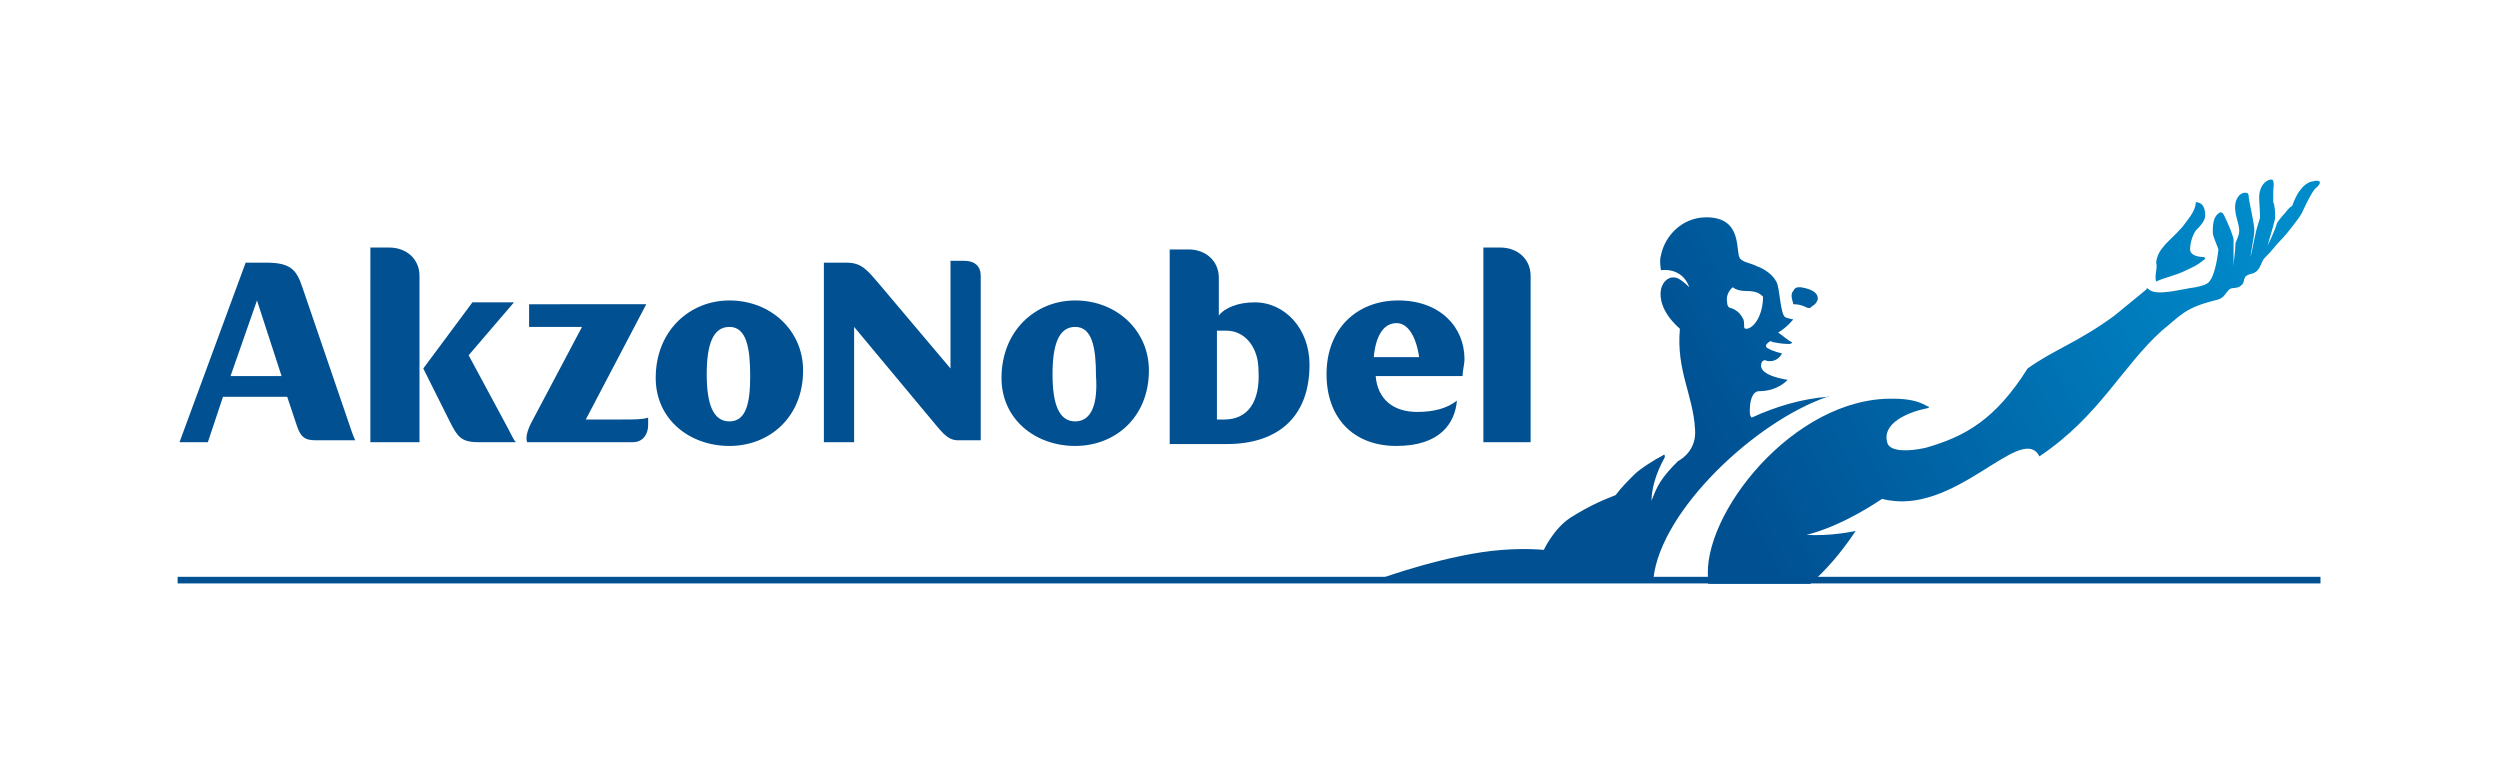 <?xml version="1.0" encoding="utf-8"?>
<!-- Generator: Adobe Illustrator 17.1.0, SVG Export Plug-In . SVG Version: 6.00 Build 0)  -->
<!DOCTYPE svg PUBLIC "-//W3C//DTD SVG 1.1//EN" "http://www.w3.org/Graphics/SVG/1.1/DTD/svg11.dtd">
<svg version="1.1" id="Layer_1" xmlns="http://www.w3.org/2000/svg" xmlns:xlink="http://www.w3.org/1999/xlink" x="0px" y="0px"
	 viewBox="0 0 132.3 40.3" enable-background="new 0 0 132.3 40.3" xml:space="preserve">
<g>
	<linearGradient id="SVGID_1_" gradientUnits="userSpaceOnUse" x1="73.444" y1="31.131" x2="121.314" y2="6.739">
		<stop  offset="0.337" style="stop-color:#005092"/>
		<stop  offset="0.927" style="stop-color:#008BCB"/>
	</linearGradient>
	<path fill="url(#SVGID_1_)" d="M114.1,14.9c0.4-0.2,1-0.3,1.6-0.6c0.4-0.2,0.5-0.2,1-0.6c0,0,0-0.1-0.1-0.1c-0.3,0-0.7-0.1-0.7-0.4
		c0-0.3,0.1-0.7,0.3-1c0.2-0.2,0.5-0.5,0.5-0.8c0-0.6-0.3-0.7-0.5-0.7c0,0.5-0.5,1-0.7,1.3c-0.7,0.8-1.3,1.1-1.4,1.9
		C114.2,14.1,114,14.6,114.1,14.9C113.9,14.9,114,14.9,114.1,14.9z M96.7,21C96.8,21,96.8,20.9,96.7,21c-1.3,0.1-2.7,0.5-4,1.1
		c-0.1-0.1-0.1-0.2-0.1-0.4c0-0.4,0.1-1,0.5-1c1,0,1.5-0.6,1.5-0.6s-1.5-0.2-1.4-0.8c0-0.2,0.2-0.3,0.3-0.2c0.6,0.1,0.8-0.4,0.8-0.4
		s-0.5-0.1-0.8-0.3c0,0-0.1-0.1,0-0.2c0.1-0.1,0.2-0.2,0.3-0.1c0.5,0.1,0.7,0.1,0.9,0.1c0.1,0,0.2-0.1,0.1-0.1
		c-0.2-0.1-0.4-0.3-0.7-0.5c0.5-0.3,0.8-0.7,0.8-0.7s-0.1,0-0.4-0.1c-0.3-0.1-0.3-1.6-0.5-1.9c-0.2-0.4-0.7-0.7-1-0.8
		c-0.4-0.2-0.7-0.2-0.9-0.4c-0.3-0.3,0.2-2.2-1.8-2.2c-1.3,0-2.2,1-2.4,2c-0.1,0.3,0,0.8,0,0.8s1.1-0.2,1.5,0.9
		c-0.3-0.3-0.6-0.5-0.7-0.5c-0.4-0.1-0.7,0.2-0.8,0.6c-0.2,1.1,0.9,2,1,2.1c-0.2,2.2,0.7,3.5,0.8,5.3c0.1,1.1-0.7,1.6-0.9,1.7
		c-0.9,0.9-1.1,1.3-1.4,2.1c0-0.6,0.2-1.4,0.7-2.3c0-0.1,0-0.2-0.1-0.1c-0.4,0.2-1.2,0.7-1.5,1c-0.4,0.4-0.7,0.7-1,1.1
		c-0.5,0.2-1.3,0.5-2.4,1.2c-0.9,0.6-1.4,1.7-1.4,1.7s-0.9-0.1-2.2,0c-2.8,0.2-6.4,1.5-6.4,1.5h14.4C87.9,27,92.9,22.3,96.7,21z
		 M91.7,15.2c0,0,0.2,0.2,0.7,0.2c0.5,0,0.7,0.1,0.9,0.3c0,1-0.5,1.7-0.9,1.7c-0.1,0-0.1-0.1-0.1-0.1c0-0.2,0-0.4-0.1-0.5
		c-0.1-0.2-0.3-0.4-0.6-0.5c-0.1,0-0.2-0.1-0.2-0.3C91.3,15.5,91.7,15.2,91.7,15.2z M95.7,16.3c0.1,0,0.1,0,0.2-0.1
		c0.2-0.1,0.3-0.3,0.3-0.4c0-0.3-0.3-0.5-0.9-0.6c-0.2,0-0.3,0-0.4,0.2c-0.2,0.2,0,0.6,0,0.7C95.4,16.1,95.6,16.3,95.7,16.3z
		 M122.4,9.6c-0.2,0-0.5,0.2-0.7,0.5c-0.1,0.1-0.3,0.5-0.4,0.8c-0.2,0.1-0.3,0.3-0.4,0.4c-0.2,0.2-0.4,0.5-0.4,0.5
		c-0.1,0.4-0.5,1.2-0.5,1.2c0.1-0.4,0.4-1.3,0.4-1.5c0-0.2,0-0.6-0.1-0.8c0-0.2,0-0.4,0-0.6c0-0.1,0.1-0.6-0.1-0.6
		c-0.2,0-0.5,0.2-0.6,0.6c-0.1,0.3,0,0.8,0,1.4c0,0.1-0.1,0.3-0.2,0.7c-0.1,0.4-0.2,1-0.3,1.4c0-0.2,0.2-1.1,0.2-1.4
		c0-0.4-0.3-1.6-0.3-1.8c0-0.2-0.1-0.2-0.2-0.2c-0.3,0-0.6,0.4-0.5,1c0,0.2,0.2,0.7,0.2,1c0,0.3-0.2,0.6-0.2,0.7
		c0,0.4-0.1,0.9-0.1,1.2c0-0.2,0-1.2,0-1.4c0-0.2-0.3-0.9-0.5-1.3c-0.1-0.2-0.2-0.2-0.3-0.1c-0.3,0.2-0.3,0.7-0.3,1
		c0,0.2,0.2,0.6,0.3,0.9c-0.2,1.7-0.6,1.8-0.6,1.8s-0.1,0.1-0.6,0.2c-0.8,0.1-2.1,0.5-2.5,0.1c0,0-0.1-0.1-0.1,0
		c-0.1,0.1-1.1,0.9-1.7,1.4c-1.9,1.4-3.2,1.8-4.6,2.8c-1.7,2.7-3.3,3.6-5.4,4.2c-0.9,0.2-1.8,0.2-2-0.2c-0.4-1.1,1.1-1.7,2.1-1.9
		c0.1,0,0.1-0.1,0-0.1c-0.5-0.3-1.1-0.4-1.8-0.4c-5.3-0.1-10.2,6.2-9.8,9.6c0,0.1,0,0.1,0,0.2h5.4c0.8-0.7,1.6-1.6,2.4-2.8
		c0,0-1.4,0.3-2.6,0.2c0,0,1.6-0.3,4-1.9c3.8,1,7.3-4,8.3-2.3c0,0.1,0.1,0,0.1,0c3.1-2.1,4.3-4.7,6.4-6.6c1-0.8,1.2-1.2,2.8-1.6
		c0.5-0.1,0.5-0.3,0.7-0.5c0.2-0.3,0.5,0,0.8-0.4c0.1-0.2,0-0.4,0.4-0.5c0.5-0.1,0.5-0.5,0.7-0.8c0.6-0.6,0.5-0.6,1-1.1
		c0.2-0.2,0.9-1.1,1-1.3c0.1-0.2,0.4-0.9,0.7-1.3C123,9.6,122.7,9.5,122.4,9.6z"/>
	<g>
		<path fill="#005092" d="M27.9,23.4h5.6c0.5,0,0.8-0.4,0.8-0.9v-0.4c-0.3,0.1-0.7,0.1-1.4,0.1H31l3.2-6.1H28v1.2h2.8l-2.7,5.1
			C27.9,22.8,27.8,23.2,27.9,23.4"/>
		<path fill="#005092" d="M22.4,19.5l1.4,2.8c0.4,0.8,0.6,1.1,1.5,1.1h2c-0.1-0.1-0.2-0.3-0.4-0.7l-2.1-3.9l2.4-2.8h-2.2L22.4,19.5z
			"/>
		<path fill="#005092" d="M19.7,23.4h2.5v-8.8c0-0.9-0.7-1.5-1.6-1.5h-1V23.4z"/>
		<path fill="#005092" d="M18.6,22.8L16,15.2c-0.3-0.9-0.6-1.3-1.9-1.3H13l-3.5,9.5H11l0.8-2.4h3.4l0.5,1.5c0.2,0.6,0.4,0.8,1,0.8
			h2.1C18.8,23.3,18.7,23.1,18.6,22.8z M12.2,19.9l1.4-4l1.3,4H12.2z"/>
		<path fill="#005092" d="M38.6,23.6c2.1,0,3.9-1.5,3.9-4c0-2.1-1.7-3.7-3.9-3.7c-2.1,0-3.9,1.6-3.9,4.1
			C34.7,22.2,36.5,23.6,38.6,23.6 M38.6,22.3c-0.9,0-1.2-1-1.2-2.5c0-1.5,0.3-2.5,1.2-2.5c0.9,0,1.1,1.1,1.1,2.6
			C39.7,21.3,39.5,22.3,38.6,22.3"/>
		<path fill="#005092" d="M43.6,23.4h1.6v-6.1l4,4.8c0.6,0.7,0.9,1.2,1.5,1.2h1.2v-8.7c0-0.5-0.3-0.8-0.9-0.8h-0.7v5.7L46.5,15
			c-0.6-0.7-0.9-1.1-1.7-1.1h-1.2V23.4z"/>
		<path fill="#005092" d="M56.9,23.6c2.1,0,3.9-1.5,3.9-4c0-2.1-1.7-3.7-3.9-3.7c-2.1,0-3.9,1.6-3.9,4.1
			C53,22.2,54.8,23.6,56.9,23.6 M56.9,22.3c-0.9,0-1.2-1-1.2-2.5c0-1.5,0.3-2.5,1.2-2.5c0.9,0,1.1,1.1,1.1,2.6
			C58.1,21.3,57.8,22.3,56.9,22.3"/>
		<path fill="#005092" d="M77.4,19.9c0-0.3,0.1-0.6,0.1-0.9c0-1.7-1.3-3.1-3.5-3.1c-2.2,0-3.8,1.5-3.8,3.9c0,2.3,1.4,3.8,3.7,3.8
			c2.3,0,3.1-1.2,3.2-2.4c-0.5,0.4-1.2,0.6-2.1,0.6c-1.3,0-2.1-0.7-2.2-1.9H77.4z M72.7,18.9c0.1-1.1,0.5-1.8,1.2-1.8
			c1,0,1.2,1.8,1.2,1.8H72.7z"/>
		<path fill="#005092" d="M66.4,16c-0.9,0-1.6,0.3-1.9,0.7v-2c0-0.9-0.7-1.5-1.6-1.5h-1v10.3h3c2.8,0,4.4-1.5,4.4-4.2
			C69.3,17.4,68,16,66.4,16z M64.8,22.2h-0.4v-4.7c0.2,0,0.3,0,0.5,0c1,0,1.7,0.9,1.7,2.1C66.7,21.3,66,22.2,64.8,22.2z"/>
		<path fill="#005092" d="M78.5,23.4h2.5v-8.8c0-0.9-0.7-1.5-1.6-1.5h-0.9V23.4z"/>
	</g>
	<line fill="none" stroke="#005092" stroke-width="0.35" x1="9.4" y1="30.7" x2="122.8" y2="30.7"/>
</g>
<rect fill="none" width="132.3" height="40.3"/>
<g>
</g>
<g>
</g>
<g>
</g>
<g>
</g>
<g>
</g>
<g>
</g>
</svg>
